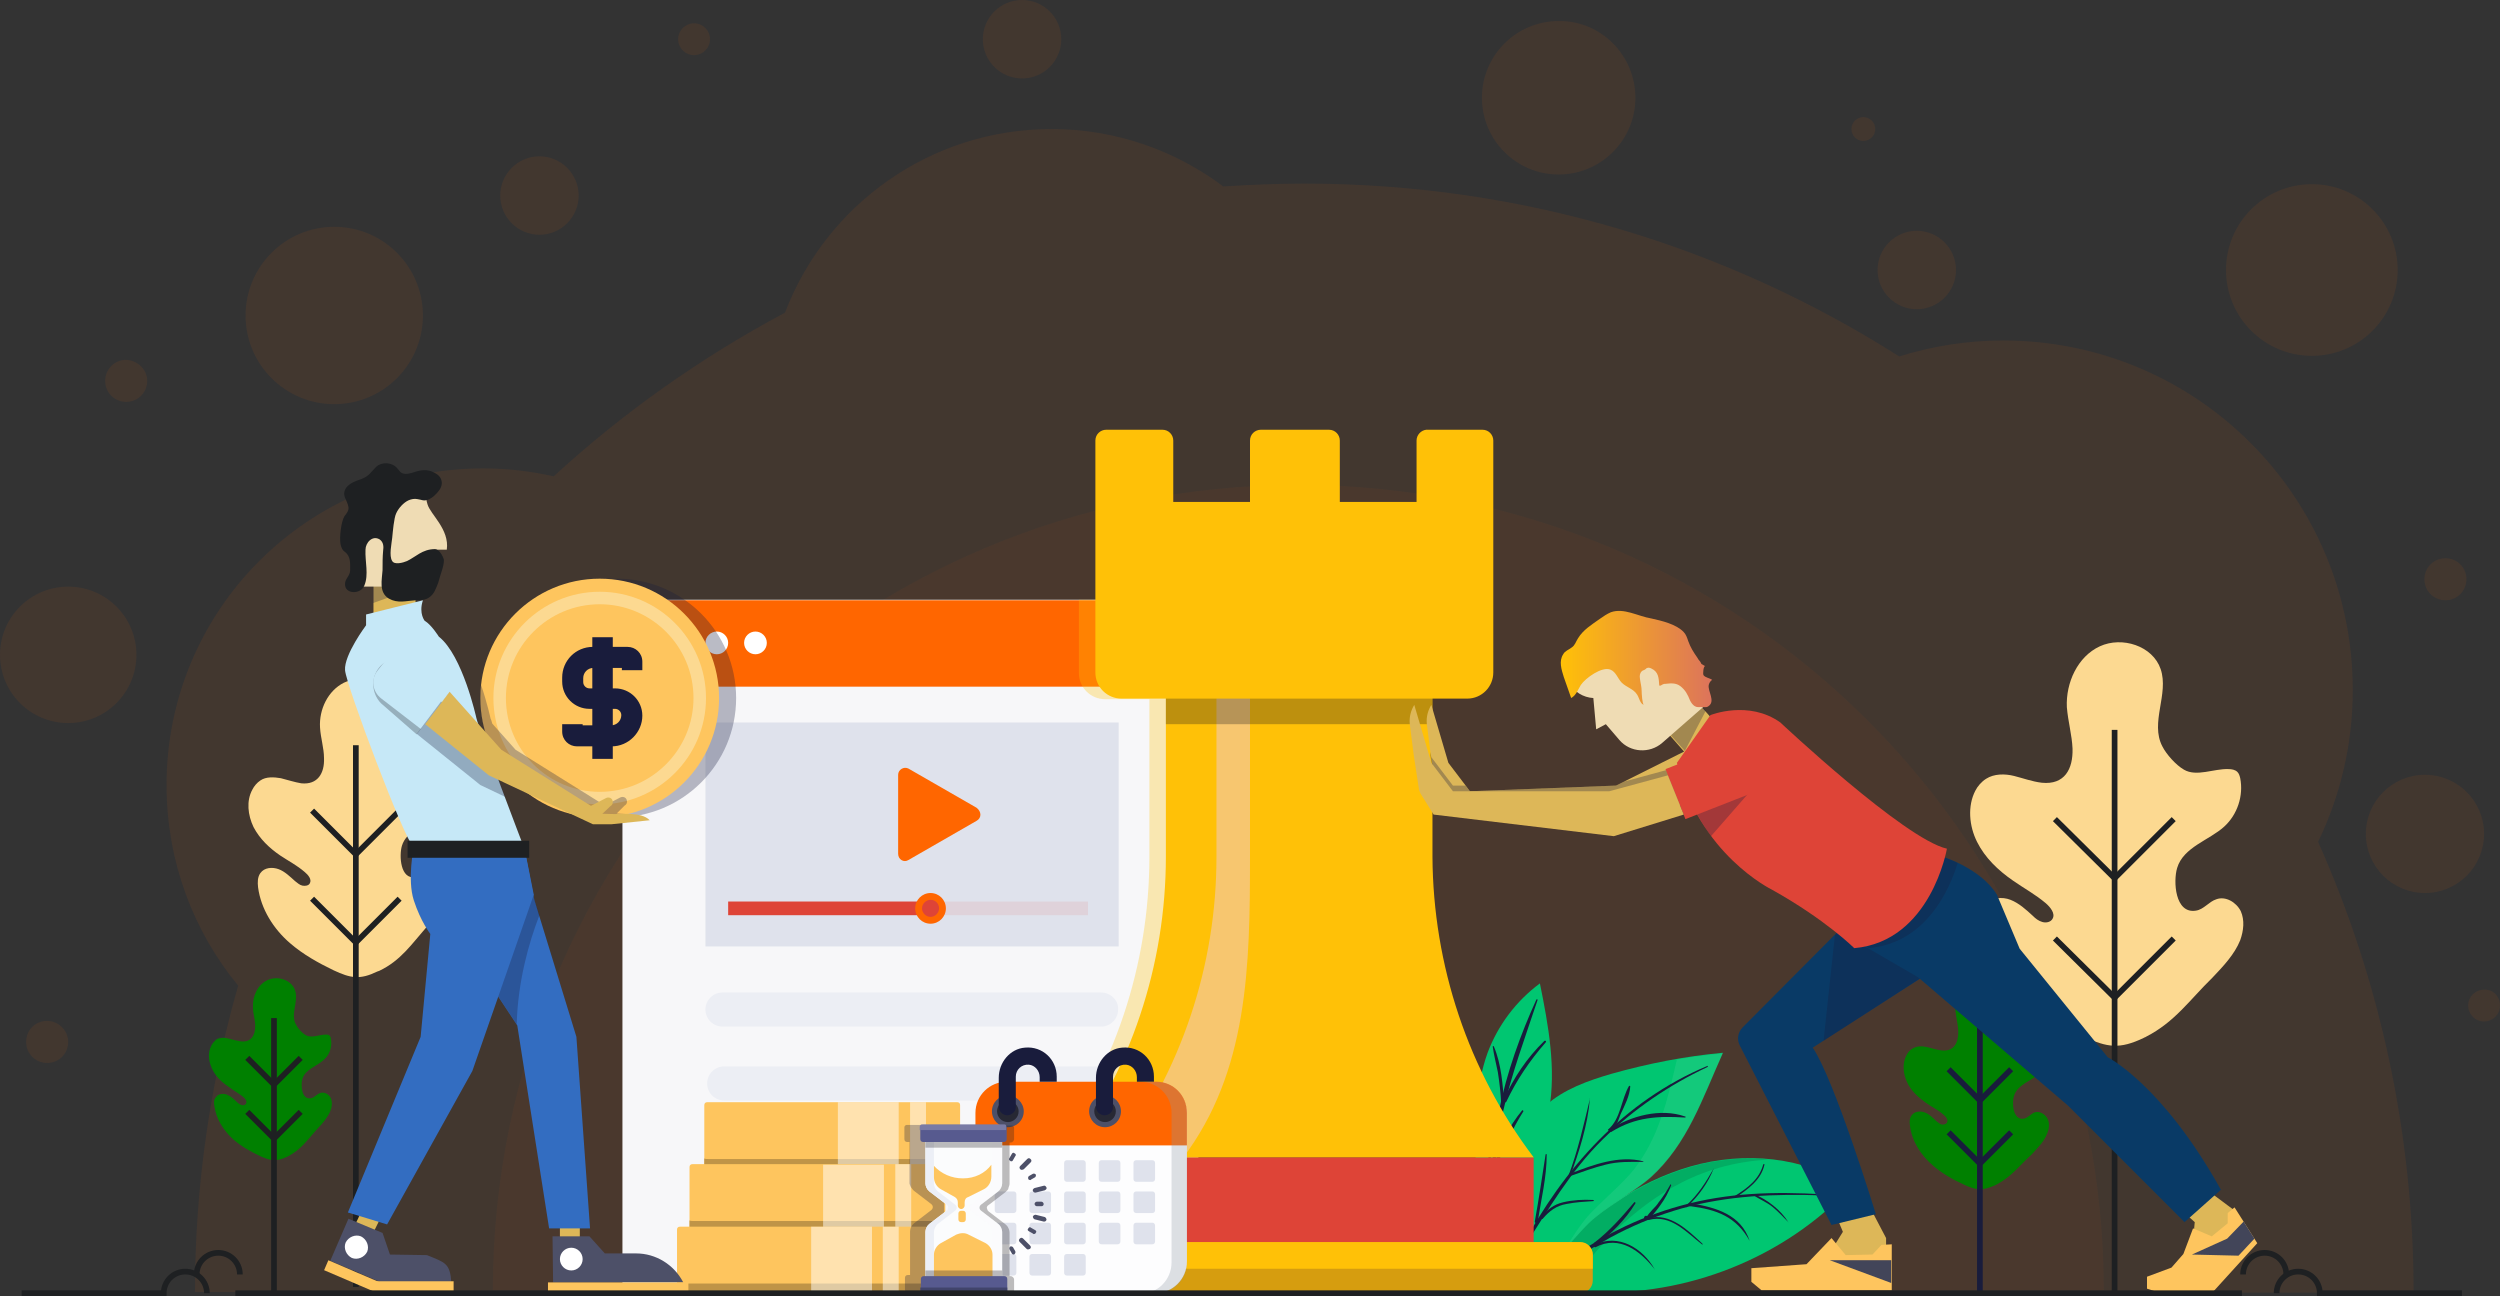 <?xml version="1.0" encoding="utf-8"?>
<!-- Generator: Adobe Illustrator 22.0.1, SVG Export Plug-In . SVG Version: 6.00 Build 0)  -->
<svg xmlns="http://www.w3.org/2000/svg" xmlns:xlink="http://www.w3.org/1999/xlink" x="0px" y="0px"
   viewBox="0 0 439.8 228" style="enable-background:new 0 0 439.8 228;" xml:space="preserve">
<rect x="0" y="0" width="439.8" height="228" fill="#333333" stroke="none"/>
<style type="text/css">
  .marketing-strategy-0{opacity:0.15;}
  .marketing-strategy-1{opacity:0.5;fill:#ff6600;}
  .marketing-strategy-2{opacity:0.5;fill:#ff6600;}
  .marketing-strategy-3{fill:#008000;}
  .marketing-strategy-4{fill:none;stroke:#191C3C;stroke-miterlimit:10;}
  .marketing-strategy-5{fill:none;stroke:#1E2022;stroke-miterlimit:10;}
  .marketing-strategy-6{fill:#FCD991;}
  .marketing-strategy-7{fill:#00C671;}
  .marketing-strategy-8{opacity:0.2;}
  .marketing-strategy-9{fill:#08492C;}
  .marketing-strategy-10{opacity:8.000000e-02;fill:#F5F7F9;}
  .marketing-strategy-11{fill:#191C3C;}
  .marketing-strategy-12{fill:#F7F7F9;}
  .marketing-strategy-13{fill:#ff6600;}
  .marketing-strategy-14{fill:#DFE2EC;}
  .marketing-strategy-15{opacity:0.1;fill:#DE4437;}
  .marketing-strategy-16{fill:#DE4437;}
  .marketing-strategy-17{fill:#ECEEF4;}
  .marketing-strategy-18{fill:#FFFFFF;}
  .marketing-strategy-19{opacity:0.2;fill:#414042;}
  .marketing-strategy-20{opacity:0.3;fill:#FFC107;}
  .marketing-strategy-21{fill:#FFC107;}
  .marketing-strategy-22{fill:#9496A4;}
  .marketing-strategy-23{fill:#F7C66F;}
  .marketing-strategy-24{opacity:0.3;fill:#231F20;}
  .marketing-strategy-25{fill:#D69D0F;}
  .marketing-strategy-26{fill:#FEC55E;}
  .marketing-strategy-27{fill:#BF9447;}
  .marketing-strategy-28{opacity:0.5;fill:#FFFFFF;}
  .marketing-strategy-29{opacity:0.3;fill:#191C3C;}
  .marketing-strategy-30{fill:#FDFDFE;}
  .marketing-strategy-31{fill:#4D5068;}
  .marketing-strategy-32{fill:#272834;}
  .marketing-strategy-33{opacity:0.3;fill:#8C98A4;}
  .marketing-strategy-34{opacity:0.3;}
  .marketing-strategy-35{fill:#231F20;}
  .marketing-strategy-36{fill:#FBFCFD;}
  .marketing-strategy-37{fill:#ECEFF6;}
  .marketing-strategy-38{opacity:0.39;}
  .marketing-strategy-39{fill:#F9FAFC;}
  .marketing-strategy-40{fill:#575A8F;}
  .marketing-strategy-41{fill:#797BA5;}
  .marketing-strategy-42{fill:#41446B;}
  .marketing-strategy-43{fill:#DDB758;}
  .marketing-strategy-44{fill:#EFDCB4;}
  .marketing-strategy-45{fill:#093A66;}
  .marketing-strategy-46{fill:#424559;}
  .marketing-strategy-47{fill:url(#makingStrategyID1);}
  .marketing-strategy-48{fill:#336DC1;}
  .marketing-strategy-49{fill:#C6E8F7;}
  .marketing-strategy-50{opacity:0.3;fill:#272834;}
  .marketing-strategy-51{fill:#1E2022;}
</style>
<g class="marketing-strategy-0">
  <ellipse class="marketing-strategy-1 fill-primary" opacity=".5" cx="426.6" cy="146.7" rx="10.4" ry="10.4"/>
  <path class="marketing-strategy-1 fill-primary" opacity=".5" d="M287.7,17.2c0,7.5-6.1,13.5-13.5,13.5c-7.5,0-13.5-6.1-13.5-13.5c0-7.5,6.1-13.5,13.5-13.5
    C281.6,3.6,287.7,9.7,287.7,17.2z"/>
  <path class="marketing-strategy-1 fill-primary" opacity=".5" d="M101.8,34.4c0,3.8-3.1,6.9-6.9,6.9S88,38.2,88,34.4s3.1-6.9,6.9-6.9S101.8,30.6,101.8,34.4z"/>
  <path class="marketing-strategy-1 fill-primary" opacity=".5" d="M344.1,47.5c0,3.8-3.1,6.9-6.9,6.9s-6.9-3.1-6.9-6.9c0-3.8,3.1-6.9,6.9-6.9S344.1,43.7,344.1,47.5z"/>
  <circle class="marketing-strategy-1 fill-primary" opacity=".5" cx="179.8" cy="6.9" r="6.9"/>
  <path class="marketing-strategy-1 fill-primary" opacity=".5" d="M439.8,176.9c0,1.6-1.3,2.8-2.8,2.8c-1.6,0-2.8-1.3-2.8-2.8c0-1.6,1.3-2.8,2.8-2.8
    C438.6,174,439.8,175.3,439.8,176.9z"/>
  <path class="marketing-strategy-1 fill-primary" opacity=".5" d="M329.9,22.7c0,1.2-1,2.1-2.1,2.1c-1.2,0-2.1-1-2.1-2.1c0-1.2,1-2.1,2.1-2.1S329.9,21.5,329.9,22.7z"/>
  <circle class="marketing-strategy-1 fill-primary" opacity=".5" cx="122.1" cy="6.9" r="2.8"/>
  <path class="marketing-strategy-1 fill-primary" opacity=".5" d="M25.9,67c0,2-1.6,3.7-3.7,3.7c-2,0-3.7-1.6-3.7-3.7c0-2,1.6-3.7,3.7-3.7C24.2,63.4,25.9,65,25.9,67z"/>
  <path class="marketing-strategy-1 fill-primary" opacity=".5" d="M433.9,101.9c0,2-1.6,3.7-3.7,3.7c-2,0-3.7-1.6-3.7-3.7c0-2,1.6-3.7,3.7-3.7
    C432.3,98.2,433.9,99.9,433.9,101.9z"/>
  <ellipse class="marketing-strategy-1 fill-primary" opacity=".5" cx="58.8" cy="55.5" rx="15.6" ry="15.6"/>
  <path class="marketing-strategy-1 fill-primary" opacity=".5" d="M12,183.3c0,2-1.6,3.7-3.7,3.7c-2,0-3.7-1.6-3.7-3.7s1.6-3.7,3.7-3.7C10.3,179.6,12,181.3,12,183.3z"/>
  <circle class="marketing-strategy-1 fill-primary" opacity=".5" cx="406.7" cy="47.5" r="15.1"/>
  <ellipse class="marketing-strategy-1 fill-primary" opacity=".5" cx="12" cy="115.2" rx="12" ry="12"/>
  <path class="marketing-strategy-2 fill-primary" opacity=".5" d="M424.6,227.4c0-28.2-6-55.1-16.8-79.3c3.9-8.1,6.1-17.1,6.1-26.7c0-34-27.5-61.5-61.5-61.5
    c-6.4,0-12.5,1-18.3,2.8C303.9,43.5,268,32.3,229.5,32.3c-4.8,0-9.6,0.2-14.3,0.5c-8.4-6.3-18.9-10.1-30.2-10.1
    c-21.4,0-39.7,13.4-46.9,32.3c-14.8,7.9-28.5,17.6-40.7,28.8c-4-0.9-8.1-1.4-12.4-1.4c-30.8,0-55.7,24.9-55.7,55.7
    c0,13.4,4.7,25.7,12.6,35.3c-4.9,17.1-7.6,35.2-7.6,53.9L424.6,227.4L424.6,227.4z"/>
  <path class="marketing-strategy-2 fill-primary" opacity=".5" d="M370.1,227c0-78.3-63.4-141.7-141.7-141.7S86.7,148.7,86.7,227H370.1z"/>
</g>
<g>
  <g>
    <g>
      <path class="marketing-strategy-3" d="M351.2,208.4c-0.1,0-0.1,0.1-0.2,0.1c-2.2,1-3.4,0.9-5.5-0.1c-2-0.9-3.9-2-5.5-3.4c-2.1-1.8-3.7-4.3-4-7
        c-0.1-0.6-0.1-1.3,0.3-1.8c0.5-0.7,1.5-0.8,2.3-0.5s1.4,0.9,2,1.5c0.3,0.2,0.6,0.5,0.9,0.6c0.3,0.1,0.8,0,1-0.3
        c0.3-0.5-0.2-1.1-0.6-1.4c-1-0.9-2-1.3-3.1-2.1c-1.4-1-2.6-2.1-3.3-3.6c-0.7-1.5-0.9-3.3-0.1-4.8c0.2-0.4,0.6-0.9,1-1.1
        c0.8-0.5,1.7-0.5,2.6-0.3s1.7,0.5,2.6,0.6c2.1,0.2,2.9-1.3,2.9-3.2c0-1.3-0.4-2.6-0.5-3.8c-0.1-2.3,1-4.7,3.1-5.7s4.9,0,5.7,2.1
        c0.8,2.3-1,5,0.2,7.2c0.4,0.7,1.3,1.7,2,2.2c1.1,0.7,2.8-0.1,4.1-0.1c0.3,0,0.6,0.1,0.8,0.3c0.2,0.2,0.2,0.4,0.3,0.6
        c0.3,1.6-0.3,3.4-1.5,4.5c-1.4,1.3-3.8,1.9-4.4,3.9c-0.4,1.2-0.2,4.3,1.7,4c0.7-0.1,1.2-0.8,1.9-1.1c0.9-0.3,1.9,0.3,2.3,1.1
        c0.4,0.8,0.3,1.8-0.1,2.7c-0.5,1.3-1.6,2.4-2.6,3.5C355.3,205,353.9,207,351.2,208.4z"/>
    </g>
    <line class="marketing-strategy-4" x1="348.3" y1="179.9" x2="348.3" y2="227.5"/>
    <polyline class="marketing-strategy-4" points="353.8,188.1 348.3,193.6 342.8,188.1"/>
    <polyline class="marketing-strategy-4" points="353.8,199.2 348.3,204.7 342.8,199.2"/>
  </g>
  <g>
    <g>
      <path class="marketing-strategy-3" d="M50.7,203.4c-0.1,0-0.1,0.1-0.2,0.1c-1.9,0.9-2.9,0.7-4.7-0.1c-1.7-0.8-3.3-1.7-4.7-2.9
        c-1.8-1.6-3.1-3.7-3.4-6c-0.1-0.5-0.1-1.1,0.3-1.5c0.4-0.6,1.3-0.7,2-0.4c0.7,0.3,1.2,0.8,1.7,1.3c0.2,0.2,0.5,0.4,0.8,0.5
        c0.3,0.1,0.7,0,0.8-0.3c0.2-0.4-0.2-0.9-0.6-1.2c-0.9-0.7-1.7-1.1-2.6-1.8c-1.2-0.8-2.2-1.8-2.8-3.1c-0.6-1.3-0.8-2.8-0.1-4.1
        c0.2-0.4,0.5-0.7,0.8-1c0.6-0.4,1.5-0.4,2.2-0.2c0.7,0.2,1.5,0.4,2.2,0.5c1.8,0.2,2.5-1.1,2.5-2.7c0-1.1-0.4-2.2-0.4-3.3
        c-0.1-1.9,0.8-4,2.6-4.8s4.2,0,4.8,1.8c0.7,2-0.9,4.2,0.2,6.1c0.3,0.6,1.1,1.5,1.7,1.8c1,0.6,2.4-0.1,3.5-0.1
        c0.3,0,0.5,0,0.7,0.2c0.1,0.1,0.2,0.3,0.2,0.5c0.3,1.4-0.2,2.9-1.3,3.8c-1.2,1.1-3.2,1.6-3.7,3.3c-0.3,1-0.2,3.7,1.5,3.4
        c0.6-0.1,1-0.7,1.6-0.9c0.7-0.3,1.6,0.2,1.9,0.9c0.3,0.7,0.2,1.6-0.1,2.3c-0.5,1.1-1.3,2.1-2.2,3C54.1,200.5,53,202.2,50.7,203.4
        z"/>
    </g>
    <line class="marketing-strategy-5" x1="48.2" y1="179.1" x2="48.2" y2="227.3"/>
    <polyline class="marketing-strategy-5" points="52.9,186.1 48.2,190.8 43.5,186.1"/>
    <polyline class="marketing-strategy-5" points="52.9,195.6 48.2,200.3 43.5,195.6"/>
  </g>
  <g>
    <g>
      <path class="marketing-strategy-6" d="M66.7,170.8c-0.1,0-0.2,0.1-0.3,0.1c-3.1,1.5-4.7,1.2-7.7-0.2c-2.7-1.3-5.4-2.8-7.7-4.8
        c-2.9-2.5-5.1-6-5.6-9.8c-0.1-0.9-0.1-1.8,0.4-2.5c0.7-1,2.1-1.1,3.2-0.7c1.1,0.4,2,1.3,2.9,2.1c0.4,0.3,0.8,0.7,1.3,0.8
        s1.1,0,1.3-0.4c0.4-0.7-0.3-1.5-0.9-2c-1.4-1.2-2.8-1.9-4.3-2.9c-1.9-1.3-3.6-2.9-4.7-5c-1-2.1-1.3-4.6-0.2-6.6
        c0.3-0.6,0.8-1.2,1.4-1.6c1-0.7,2.4-0.6,3.6-0.4c1.2,0.3,2.4,0.7,3.6,0.9c2.9,0.3,4.1-1.8,4-4.4c0-1.8-0.6-3.6-0.7-5.4
        c-0.2-3.2,1.4-6.5,4.2-7.9c2.9-1.4,6.9-0.1,7.9,2.9c1.1,3.3-1.4,6.9,0.3,10c0.5,1,1.8,2.4,2.8,3c1.6,1,3.9-0.2,5.8-0.1
        c0.4,0,0.9,0.1,1.2,0.4c0.2,0.2,0.3,0.5,0.4,0.8c0.4,2.3-0.4,4.7-2.1,6.3c-1.9,1.8-5.3,2.7-6.1,5.4c-0.5,1.7-0.3,6,2.4,5.5
        c1-0.2,1.7-1.2,2.7-1.5c1.2-0.4,2.6,0.4,3.1,1.6s0.4,2.5-0.1,3.7c-0.7,1.9-2.2,3.4-3.6,4.8C72.4,166.1,70.5,169,66.7,170.8z"/>
    </g>
    <line class="marketing-strategy-5" x1="62.6" y1="131.1" x2="62.6" y2="226.4"/>
    <polyline class="marketing-strategy-5" points="70.3,142.6 62.6,150.3 54.9,142.6"/>
    <polyline class="marketing-strategy-5" points="70.3,158.1 62.6,165.8 54.9,158.1"/>
  </g>
  <g>
    <g>
      <path class="marketing-strategy-6" d="M377.5,182.4c-0.1,0.1-0.3,0.1-0.4,0.2c-4.2,2-6.4,1.7-10.4-0.2c-3.7-1.7-7.3-3.8-10.4-6.5
        c-3.9-3.5-6.9-8.1-7.6-13.3c-0.1-1.2-0.1-2.4,0.6-3.4c0.9-1.3,2.9-1.5,4.4-0.9c1.5,0.6,2.7,1.7,3.9,2.8c0.5,0.5,1,0.9,1.7,1.1
        s1.5,0,1.8-0.6c0.5-0.9-0.4-2-1.2-2.7c-1.9-1.6-3.8-2.6-5.8-4c-2.6-1.8-4.9-4-6.3-6.8s-1.7-6.3-0.3-9c0.4-0.8,1.1-1.6,1.9-2.1
        c1.4-0.9,3.3-0.9,4.9-0.5c1.6,0.4,3.2,1,4.9,1.2c4,0.4,5.5-2.4,5.4-6c-0.1-2.4-0.8-4.8-1-7.3c-0.2-4.3,1.9-8.9,5.8-10.7
        c3.9-1.8,9.3-0.1,10.7,4c1.5,4.4-1.9,9.4,0.3,13.6c0.7,1.4,2.4,3.3,3.8,4.1c2.2,1.3,5.3-0.2,7.8-0.1c0.6,0,1.2,0.1,1.6,0.5
        c0.3,0.3,0.4,0.7,0.5,1.1c0.6,3.1-0.5,6.4-2.8,8.5c-2.6,2.4-7.2,3.6-8.3,7.3c-0.7,2.3-0.4,8.1,3.3,7.5c1.4-0.2,2.3-1.6,3.6-2
        c1.6-0.6,3.5,0.5,4.3,2.1c0.7,1.6,0.5,3.4-0.1,5.1c-1,2.5-3,4.6-4.9,6.6C385.2,175.9,382.6,179.8,377.5,182.4z"/>
    </g>
    <line class="marketing-strategy-5" x1="372" y1="128.4" x2="372" y2="227.5"/>
    <polyline class="marketing-strategy-5" points="382.4,144.1 372,154.5 361.5,144.1"/>
    <polyline class="marketing-strategy-5" points="382.4,165.1 372,175.5 361.5,165.1"/>
  </g>
  <g>
    <path class="marketing-strategy-5" d="M433.1,227.5h-25c0-2.1-1.7-3.8-3.8-3.8c-2.1,0-3.8,1.7-3.8,3.8"/>
    <path class="marketing-strategy-5" d="M402.2,224.2c0-2.1-1.7-3.8-3.8-3.8c-2.1,0-3.8,1.7-3.8,3.8"/>
  </g>
  <g>
    <path class="marketing-strategy-5" d="M3.8,227.5h25c0-2.1,1.7-3.8,3.8-3.8s3.8,1.7,3.8,3.8"/>
    <path class="marketing-strategy-5" d="M34.6,224.2c0-2.1,1.7-3.8,3.8-3.8s3.8,1.7,3.8,3.8"/>
  </g>
  <g>
    <path class="marketing-strategy-7" d="M279.6,227.3L279.6,227.3C280.4,227.7,279.6,227.3,279.6,227.3z M270.5,222.8c-1.4,1.5-3.1,3.3-2.5,3.6
      c2,1.2,9.2,1.1,11.7,0.9c17,0.8,34.2-6,45.8-18.4c-8-5.5-18.7-6.4-28.1-3.7s-17.6,8.6-24.3,15.6
      C272.6,221.4,271,222.3,270.5,222.8z"/>
    <g class="marketing-strategy-8">
      <path class="marketing-strategy-9" d="M270.5,222.8c0.5-0.5,2.1-1.4,2.6-1.9c6.8-7,15-12.9,24.3-15.6c4.5-1.3,9.3-1.8,14-1.3
        c-5.4,0.2-10.8,1.6-15.5,4c-8.5,4.3-15.3,11.4-20.5,19.4c-2.9,0-6.1-0.3-7.3-1C267.4,226.1,269.1,224.3,270.5,222.8z"/>
    </g>
    <path class="marketing-strategy-7" d="M271.9,194.5c3.2-2.9,7.5-4.4,11.6-5.6c6.4-1.8,13-3.1,19.6-3.7c-3.6,8-6.2,16-12.7,21.9
      c-2.6,2.3-6.8,4.6-9.5,6.8c-3.2,2.6-8.3,9.3-10.9,12.6c-3,0.6-5.3-3.7-6.6-6.7c-1.7-3.8,0.2-9.6,1.5-13.5
      C266.5,201.9,268.5,197.6,271.9,194.5z"/>
    <path class="marketing-strategy-10" d="M279.2,214.1c2.3-2.6,6-5.6,8.2-8.3c4.5-5.8,6-12.5,7.6-19.4c2.7-0.5,5.4-0.8,8.1-1.1
      c-3.6,8-6.2,16-12.7,21.9c-2.6,2.3-6.8,4.6-9.5,6.8c-1.6,1.2-3.5,3.4-5.5,5.7C276.7,217.4,278.1,215.4,279.2,214.1z"/>
    <path class="marketing-strategy-7" d="M270.9,173c1.5,7.4,2.9,15,1.6,22.4c-0.5,3-1.5,5.9-2.4,8.8c-1.1,3.8-1.7,6.1-2.7,9.9
      c0.8-0.5-0.8,1.8-1.6,3.1c-0.9,1.4-2.2,3.2-3.2,1.7c-1.2-1.7-2.5-3.6-3-5.6c-0.6-2.4,0-6.4,0-8.9c-0.1-6.5-0.1-13.1,2.1-19.2
      C263.5,180.4,266.7,176.1,270.9,173z"/>
    <g>
      <path class="marketing-strategy-11" d="M320.7,210.3c-8.4-0.3-16.7,0-24.9,2.3c-7.7,2.2-14.7,5.8-21.1,10.7c-0.3,0.3-0.7-0.3-0.3-0.6
        c6.4-4.8,13.6-8.5,21.3-10.6c8.3-2.3,16.5-2.5,25-2C320.8,210.1,320.8,210.3,320.7,210.3L320.7,210.3z"/>
    </g>
    <g>
      <path class="marketing-strategy-11" d="M300.4,187.7c-6.8,3.2-13,7.4-18.4,12.7c-5.8,5.7-9.7,12.5-14,19.2c-0.1,0.2-0.4,0-0.3-0.2
        c7.4-13.9,17.9-25.7,32.7-31.9C300.4,187.5,300.5,187.6,300.4,187.7L300.4,187.7z"/>
    </g>
    <g>
      <path class="marketing-strategy-11" d="M270.5,175.9c-4.4,13.2-9.6,25.8-6.6,40c0.1,0.3-0.4,0.4-0.5,0.1c-2.8-13.5,1.3-27.9,6.9-40.2
        C270.4,175.8,270.5,175.8,270.5,175.9L270.5,175.9z"/>
    </g>
    <g>
      <path class="marketing-strategy-11" d="M314.6,215c-0.9-0.9-1.8-1.9-2.8-2.7s-2.2-1.3-3.3-2c-0.1,0,0-0.2,0.1-0.2C310.9,211,313.3,212.9,314.6,215
        C314.7,215,314.7,215.1,314.6,215L314.6,215z"/>
    </g>
    <g>
      <path class="marketing-strategy-11" d="M307.8,218.3c-2.4-4.3-5.8-5.5-10.4-6.1c-0.4,0-0.3-0.5,0.1-0.5C301.9,212.4,306.3,213.7,307.8,218.3
        C307.9,218.4,307.9,218.4,307.8,218.3L307.8,218.3z"/>
    </g>
    <g>
      <path class="marketing-strategy-11" d="M299.4,218.9c-2.7-2.1-5.5-5.3-9.3-4.3c-0.2,0.1-0.3-0.2-0.1-0.3c3.8-1,6.9,2.1,9.5,4.5
        C299.6,218.9,299.5,219,299.4,218.9L299.4,218.9z"/>
    </g>
    <g>
      <path class="marketing-strategy-11" d="M291.1,223.3c-2.5-3.2-6.2-6.1-10.4-3.9c-0.2,0.1-0.5-0.2-0.2-0.4C284.7,216.9,289,219.6,291.1,223.3
        C291.2,223.3,291.1,223.4,291.1,223.3L291.1,223.3z"/>
    </g>
    <g>
      <path class="marketing-strategy-11" d="M310.4,204.9c-0.6,2.7-2.9,4.3-5.1,5.8c-0.2,0.1-0.3-0.2-0.1-0.3c2.2-1.4,4.3-2.9,5-5.6
        C310.3,204.8,310.5,204.8,310.4,204.9L310.4,204.9z"/>
    </g>
    <g>
      <path class="marketing-strategy-11" d="M301.5,205.5c-1,2.6-2.7,4.9-4.7,6.8c-0.2,0.2-0.4-0.1-0.2-0.2C298.7,210.2,300.1,208,301.5,205.5
        C301.5,205.4,301.5,205.5,301.5,205.5L301.5,205.5z"/>
    </g>
    <g>
      <path class="marketing-strategy-11" d="M294,208.5c-0.5,1.3-1.1,2.4-1.9,3.5c-0.6,0.8-1.6,2.3-2.5,2.6c-0.1,0-0.2,0-0.2-0.1l-0.1-0.1
        c-0.1-0.1-0.1-0.3,0-0.4c0,0,0.1,0,0.1-0.1c0.1,0,0.2,0,0.3,0l0.1,0.1c0.1,0.1,0.1,0.2-0.1,0.2c-0.3,0,1-1.4,1-1.4
        c0.4-0.4,0.8-0.8,1.1-1.3c0.8-1,1.5-2.1,2.1-3.2C293.9,208.4,294,208.4,294,208.5L294,208.5z"/>
    </g>
    <g>
      <path class="marketing-strategy-11" d="M287.7,211.7c-1.7,2.8-4.2,5.3-6.8,7.3c-0.3,0.2-0.7-0.2-0.4-0.4c2.7-2.1,4.8-4.5,7-7.1
        C287.6,211.4,287.8,211.6,287.7,211.7L287.7,211.7z"/>
    </g>
    <g>
      <path class="marketing-strategy-11" d="M296.4,196.6c-4.7-0.3-8.7-0.1-12.9,2.5c-0.3,0.2-0.5-0.3-0.3-0.4c3.7-2.4,8.9-3.8,13.2-2.3
        C296.6,196.4,296.6,196.6,296.4,196.6L296.4,196.6z"/>
    </g>
    <g>
      <path class="marketing-strategy-11" d="M289.1,204.4c-2.3,0-4.4-0.1-6.7,0.5c-2,0.5-3.9,1.2-5.9,1.9c-0.3,0.1-0.4-0.3-0.1-0.4
        c3.9-1.5,8.4-3.2,12.7-2.1V204.4L289.1,204.4z"/>
    </g>
    <g>
      <path class="marketing-strategy-11" d="M280.3,211.3c-1.6,0.1-3.2,0.2-4.7,0.5c-1.8,0.3-3,1.2-4.2,2.6c-0.2,0.2-0.5-0.1-0.3-0.3
        c1.1-1.3,2.2-2.2,3.9-2.6c1.7-0.4,3.5-0.5,5.3-0.4C280.4,211.1,280.4,211.3,280.3,211.3L280.3,211.3z"/>
    </g>
    <g>
      <path class="marketing-strategy-11" d="M286.8,191.1c-0.1,1.7-1,3.4-1.7,4.9c-0.4,1-0.8,2.7-2.1,2.9c-0.1,0-0.2-0.1-0.1-0.2
        c2.2-1.8,2.3-5.3,3.7-7.7C286.7,191,286.8,191.1,286.8,191.1L286.8,191.1z"/>
    </g>
    <g>
      <path class="marketing-strategy-11" d="M279.7,193.3c-0.4,4.7-1.9,9.3-3.5,13.7c-0.1,0.2-0.4,0.1-0.3-0.1C277.6,202.4,278.6,197.9,279.7,193.3
        C279.5,193.2,279.7,193.2,279.7,193.3L279.7,193.3z"/>
    </g>
    <g>
      <path class="marketing-strategy-11" d="M272.1,203.1c0,4-1,8-1.6,11.9c0,0.3-0.5,0.2-0.5-0.1c0.7-3.9,1.3-7.9,1.9-11.8
        C271.9,203,272.1,203,272.1,203.1L272.1,203.1z"/>
    </g>
    <g>
      <path class="marketing-strategy-11" d="M271.9,183.4c-2.8,3.2-5.1,6.6-6.9,10.4c-0.1,0.3-0.6,0-0.5-0.3c1.8-3.9,4.1-7.4,7.2-10.4
        C271.9,183,272.1,183.2,271.9,183.4L271.9,183.4z"/>
    </g>
    <g>
      <path class="marketing-strategy-11" d="M262.8,184.1c1.3,3,1.6,6.9,1.8,10.1c0,0.3-0.4,0.3-0.5,0c-0.1-1.9-0.3-3.7-0.6-5.6c-0.3-1.5-0.7-3-0.9-4.5
        C262.6,184,262.8,184,262.8,184.1L262.8,184.1z"/>
    </g>
    <g>
      <path class="marketing-strategy-11" d="M268,195.5c-2.1,3.3-3.4,6.5-4.9,10.1c0,0.1-0.2,0-0.2-0.1c0.5-3.6,2.6-7.4,4.9-10.2
        C267.9,195.3,268,195.4,268,195.5L268,195.5z"/>
    </g>
    <g>
      <path class="marketing-strategy-11" d="M262.7,205.8c-0.9-2.3-1.7-4.6-3-6.7c-0.1-0.2,0.2-0.3,0.3-0.2C261.3,200.9,262.5,203.4,262.7,205.8
        C262.8,205.8,262.7,205.8,262.7,205.8L262.7,205.8z"/>
    </g>
  </g>
</g>
<g>
  <g id="makingStrategy_145_">
    <path id="makingStrategy_160_" class="marketing-strategy-12" d="M210.8,227.5H109.5V106.7c0-0.6,0.5-1.2,1.2-1.2h98.9c0.6,0,1.2,0.5,1.2,1.2L210.8,227.5
      L210.8,227.5z"/>
    <path id="makingStrategy_159_" class="marketing-strategy-13 fill-primary" d="M210.8,120.8v-11.7c0-1.9-1.6-3.5-3.5-3.5H113c-1.9,0-3.5,1.6-3.5,3.5v11.7H210.8z"/>
    <rect id="makingStrategy_158_" x="124.1" y="127.1" class="marketing-strategy-14" width="72.7" height="39.4"/>
    <rect id="makingStrategy_157_" x="128.1" y="158.6" class="marketing-strategy-15" width="63.3" height="2.4"/>
    <rect id="makingStrategy_156_" x="128.1" y="158.6" class="marketing-strategy-16" width="35.6" height="2.4"/>
    <path id="makingStrategy_155_" class="marketing-strategy-17" d="M193.7,174.6h-66.6c-1.7,0-3,1.4-3,3l0,0c0,1.7,1.4,3,3,3h66.6c1.7,0,3-1.4,3-3l0,0
      C196.8,176,195.4,174.6,193.7,174.6z"/>
    <path id="makingStrategy_154_" class="marketing-strategy-17" d="M194,187.6h-66.6c-1.7,0-3,1.4-3,3l0,0c0,1.7,1.4,3,3,3H194c1.7,0,3-1.4,3-3l0,0
      C197,188.9,195.6,187.6,194,187.6z"/>
    <path id="makingStrategy_153_" class="marketing-strategy-17" d="M194.2,200.6h-66.6c-1.7,0-3,1.4-3,3l0,0c0,1.7,1.4,3,3,3h66.6c1.7,0,3-1.4,3-3l0,0
      C197.2,201.9,195.9,200.6,194.2,200.6z"/>
    <path id="makingStrategy_152_" class="marketing-strategy-17" d="M194.4,213.6h-66.6c-1.7,0-3,1.4-3,3l0,0c0,1.7,1.4,3,3,3h66.6c1.7,0,3-1.4,3-3l0,0
      C197.5,214.9,196.1,213.6,194.4,213.6z"/>
    <path id="makingStrategy_151_" class="marketing-strategy-18" d="M121.4,113.1c0,1.1-0.9,2-2,2s-2-0.9-2-2s0.9-2,2-2S121.4,112,121.4,113.1z"/>
    <path id="makingStrategy_150_" class="marketing-strategy-18" d="M128.1,113.1c0,1.1-0.9,2-2,2s-2-0.9-2-2s0.9-2,2-2S128.1,112,128.1,113.1z"/>
    <path id="makingStrategy_149_" class="marketing-strategy-18" d="M134.9,113.1c0,1.1-0.9,2-2,2s-2-0.9-2-2s0.9-2,2-2C134,111.1,134.9,112,134.9,113.1z"/>
    <path id="makingStrategy_148_" class="marketing-strategy-19" d="M207.3,105.5h-4.5c1.9,0,3.5,1.6,3.5,3.5v118.5h4.5V109
      C210.8,107.1,209.2,105.5,207.3,105.5z"/>
    <circle id="makingStrategy_147_" class="marketing-strategy-13 fill-primary" cx="163.7" cy="159.8" r="2.7"/>
    <path id="makingStrategy_146_" class="marketing-strategy-16" d="M165.2,159.8c0,0.8-0.7,1.5-1.5,1.5s-1.5-0.7-1.5-1.5s0.7-1.5,1.5-1.5
      C164.6,158.3,165.2,159,165.2,159.8z"/>
  </g>
  <path class="marketing-strategy-20" d="M210.8,109v-2.3c0-0.6-0.5-1.2-1.2-1.2h-2.3h-4.5h-13v12.9c0,2.6,2.1,4.6,4.6,4.6h7.8v4.3v23.4
    c0,19.1-6.2,37.6-17.7,52.9v14.9h-8.2h-0.1c-1.2,0-2.2,1-2.2,2.2v0.1v2.4v2.1c0,1.2,1,2.2,2.2,2.2h30.1h4.5V120.8L210.8,109
    L210.8,109z"/>
  <g id="makingStrategy_136_">
    <rect id="makingStrategy_144_" x="187.4" y="203.6" class="marketing-strategy-16" width="82.4" height="20.8"/>
    <path id="makingStrategy_143_" class="marketing-strategy-21" d="M269.8,203.6h-82.4l0,0c11.5-15.2,17.7-33.8,17.7-52.9v-32.2H252v32.2
      C252.1,169.8,258.3,188.4,269.8,203.6L269.8,203.6z"/>
    <rect id="makingStrategy_142_" x="196.3" y="203.6" class="marketing-strategy-22" width="11.8" height="20.8"/>
    <path id="makingStrategy_141_" class="marketing-strategy-23" d="M219.9,118.6H214v32.2c0,19.1-6.2,37.6-17.7,52.9h11.8c11.5-15.2,11.8-33.8,11.8-52.9
      L219.9,118.6L219.9,118.6z"/>
    <rect id="makingStrategy_140_" x="205.1" y="118.6" class="marketing-strategy-24" width="46.9" height="8.8"/>
    <path id="makingStrategy_139_" class="marketing-strategy-21" d="M249.2,77.5v10.8h-13.5V77.5c0-1-0.8-1.9-1.9-1.9h-12c-1,0-1.9,0.8-1.9,1.9v10.8h-13.5V77.5
      c0-1-0.8-1.9-1.9-1.9h-9.9c-1,0-1.9,0.8-1.9,1.9v10.8v13v17c0,2.6,2.1,4.6,4.6,4.6h60.8c2.6,0,4.6-2.1,4.6-4.6v-17v-13V77.5
      c0-1-0.8-1.9-1.9-1.9h-9.9C250,75.7,249.2,76.5,249.2,77.5z"/>
    <path id="makingStrategy_138_" class="marketing-strategy-25" d="M278,227.5h-98.7c-1.2,0-2.2-1-2.2-2.2v-4.5c0-1.2,1-2.2,2.2-2.2H278c1.2,0,2.2,1,2.2,2.2
      v4.5C280.2,226.5,279.2,227.5,278,227.5z"/>
    <path id="makingStrategy_137_" class="marketing-strategy-21" d="M278,218.5h-98.8c-1.2,0-2.2,1-2.2,2.2v2.5h103.2v-2.5C280.2,219.5,279.2,218.5,278,218.5z"
      />
  </g>
  <g id="makingStrategy_5_">
    <path id="makingStrategy_8_" class="marketing-strategy-26" d="M168.4,205.6h-44c-0.3,0-0.5-0.2-0.5-0.5v-10.7c0-0.3,0.2-0.5,0.5-0.5h44
      c0.3,0,0.5,0.2,0.5,0.5v10.7C168.9,205.4,168.6,205.6,168.4,205.6z"/>
    <path class="marketing-strategy-27" d="M168.2,203.9h-43.6c-0.2,0-0.5,0-0.7-0.1v1.4c0,0.2,0.2,0.4,0.4,0.4h44.1c0.2,0,0.4-0.2,0.4-0.4v-1.4
      C168.7,203.8,168.4,203.9,168.2,203.9z"/>
    <rect id="makingStrategy_7_" x="147.4" y="193.9" class="marketing-strategy-28" width="10.7" height="11.7"/>
    <rect id="makingStrategy_6_" x="160.1" y="193.9" class="marketing-strategy-28" width="2.8" height="11.7"/>
  </g>
  <g id="makingStrategy_1_">
    <path id="makingStrategy_4_" class="marketing-strategy-26" d="M165.8,216.5h-44c-0.3,0-0.5-0.2-0.5-0.5v-10.7c0-0.3,0.2-0.5,0.5-0.5h44
      c0.3,0,0.5,0.2,0.5,0.5V216C166.3,216.3,166,216.5,165.8,216.5z"/>
    <path class="marketing-strategy-27" d="M165.6,214.8H122c-0.2,0-0.5,0-0.7-0.1v1.4c0,0.2,0.2,0.4,0.4,0.4h44.1c0.2,0,0.4-0.2,0.4-0.4v-1.4
      C166.1,214.8,165.8,214.8,165.6,214.8z"/>
    <rect id="makingStrategy_3_" x="144.8" y="204.9" class="marketing-strategy-28" width="10.7" height="11.7"/>
    <rect id="makingStrategy_2_" x="157.5" y="204.8" class="marketing-strategy-28" width="2.8" height="11.7"/>
  </g>
  <g id="makingStrategy_810_">
    <path id="makingStrategy_814_" class="marketing-strategy-26" d="M163.6,227.5h-44c-0.3,0-0.5-0.2-0.5-0.5v-10.7c0-0.3,0.2-0.5,0.5-0.5h44
      c0.3,0,0.5,0.2,0.5,0.5V227C164.1,227.3,163.9,227.5,163.6,227.5z"/>
    <path class="marketing-strategy-27" d="M163.4,225.8h-43.6c-0.2,0-0.5,0-0.7-0.1v1.4c0,0.2,0.2,0.4,0.4,0.4h44.1c0.2,0,0.4-0.2,0.4-0.4v-1.4
      C163.9,225.7,163.7,225.8,163.4,225.8z"/>
    <rect id="makingStrategy_812_" x="142.7" y="215.8" class="marketing-strategy-28" width="10.7" height="11.7"/>
    <rect id="makingStrategy_811_" x="155.3" y="215.8" class="marketing-strategy-28" width="2.8" height="11.7"/>
  </g>
  <path id="makingStrategy_135_" class="marketing-strategy-13 fill-primary" d="M171.8,144.4l-12,6.9c-0.8,0.5-1.8-0.1-1.8-1.1v-13.9c0-0.9,1-1.5,1.8-1.1l12,6.9
    C172.7,142.8,172.7,143.9,171.8,144.4z"/>
  <path class="marketing-strategy-29" d="M108.5,101.8c-11.6,0-21,9.4-21,21s9.4,21,21,21s21-9.4,21-21S120.1,101.8,108.5,101.8z"/>
  <g id="makingStrategy_126_">
    <path id="makingStrategy_134_" class="marketing-strategy-26" d="M126.5,122.8c0,11.6-9.4,21-21,21s-21-9.4-21-21s9.4-21,21-21
      C117.1,101.8,126.5,111.2,126.5,122.8z"/>
    <path id="makingStrategy_133_" class="marketing-strategy-6" d="M124.2,122.8c0,10.3-8.4,18.7-18.7,18.7s-18.7-8.4-18.7-18.7s8.4-18.7,18.7-18.7
      S124.2,112.5,124.2,122.8z"/>
    <path id="makingStrategy_132_" class="marketing-strategy-26" d="M122,122.8c0,9.1-7.4,16.5-16.5,16.5S89,131.9,89,122.8s7.4-16.5,16.5-16.5
      S122,113.7,122,122.8z"/>
    <g id="makingStrategy_127_">
      <g id="makingStrategy_130_">
        <path id="makingStrategy_131_" class="marketing-strategy-11" d="M107.6,131.3h-6.1c-1.4,0-2.6-1.1-2.6-2.6v-1.3h3.6v0.2h5c1,0,1.8-0.8,1.8-1.8
          c0-0.6-0.5-1.1-1.1-1.1h-4.5c-2.6,0-4.8-2.1-4.8-4.8v-0.7c0-3,2.4-5.4,5.4-5.4h6.1c1.4,0,2.6,1.1,2.6,2.6v1.5h-3.6v-0.4h-5
          c-1,0-1.8,0.8-1.8,1.8v0.7c0,0.6,0.5,1.1,1.1,1.1h4.5c2.6,0,4.8,2.1,4.8,4.8C113,128.8,110.6,131.3,107.6,131.3z"/>
      </g>
      <g id="makingStrategy_128_">
        <rect id="makingStrategy_129_" x="104.2" y="112.1" class="marketing-strategy-11" width="3.6" height="21.4"/>
      </g>
    </g>
  </g>
  <path class="marketing-strategy-29" d="M164.1,227L164.1,227v-1.4v-9.1h1.6l0,0c0.2,0,0.4-0.2,0.4-0.4l0,0v-1.4v-9.1h2.1l0,0l0,0
    c0.2,0,0.4-0.2,0.4-0.4l0,0v-1.4v-5.9h-9h-0.1c-0.2,0-0.4,0.2-0.4,0.4v0.1v0.5v1.5c0,0.3,0.2,0.5,0.5,0.5h0.4v1v6.2l0,0
    c0,0.1,0,0.2,0.1,0.4c0.1,0.3,0.3,0.6,0.5,0.8c0.1,0.1,0.1,0.1,0.2,0.2l3,2.3c0.4,0.3,0.4,0.8,0,1.1l-3,2.3
    c-0.4,0.3-0.7,0.9-0.7,1.4v6.8v0.9h-0.4c-0.3,0-0.5,0.2-0.5,0.5v2l0,0v0.1c0,0.2,0.2,0.4,0.4,0.4h3.8l0,0
    C163.9,227.5,164.1,227.3,164.1,227z"/>
  <g id="makingStrategy_12_">
    <g id="makingStrategy_95_">
      <path id="makingStrategy_125_" class="marketing-strategy-30" d="M203.2,227.5h-25.9c-3.1,0-5.6-2.5-5.6-5.6V196c0-3.1,2.5-5.6,5.6-5.6h25.9
        c3.1,0,5.6,2.5,5.6,5.6v25.9C208.8,225,206.3,227.5,203.2,227.5z"/>
      <path id="makingStrategy_124_" class="marketing-strategy-13 fill-primary" d="M203.4,190.3h-26.3c-3,0-5.5,2.4-5.5,5.5v5.7h37.2v-5.7
        C208.8,192.7,206.4,190.3,203.4,190.3z"/>
      <g id="makingStrategy_121_">
        <path id="makingStrategy_123_" class="marketing-strategy-31" d="M197.2,195.5c0,1.6-1.3,2.8-2.8,2.8c-1.6,0-2.8-1.3-2.8-2.8c0-1.6,1.3-2.8,2.8-2.8
          C196,192.7,197.2,194,197.2,195.5z"/>
        <path id="makingStrategy_122_" class="marketing-strategy-32" d="M196.3,195.5c0,1.1-0.9,1.9-1.9,1.9c-1.1,0-1.9-0.9-1.9-1.9c0-1.1,0.9-1.9,1.9-1.9
          C195.5,193.6,196.3,194.5,196.3,195.5z"/>
      </g>
      <g id="makingStrategy_118_">
        <path id="makingStrategy_120_" class="marketing-strategy-31" d="M180.1,195.5c0,1.6-1.3,2.8-2.8,2.8c-1.6,0-2.8-1.3-2.8-2.8c0-1.6,1.3-2.8,2.8-2.8
          S180.1,194,180.1,195.5z"/>
        <path id="makingStrategy_119_" class="marketing-strategy-32" d="M179.2,195.5c0,1.1-0.9,1.9-1.9,1.9c-1.1,0-1.9-0.9-1.9-1.9c0-1.1,0.9-1.9,1.9-1.9
          S179.2,194.5,179.2,195.5z"/>
      </g>
      <g id="makingStrategy_116_">
        <path id="makingStrategy_117_" class="marketing-strategy-11" d="M194.3,196.2L194.3,196.2c-0.8,0-1.5-0.7-1.5-1.5v-5.1c0-2.7,2-5.1,4.6-5.3
          c3.1-0.3,5.6,2.1,5.6,5.1v0.9h-3v-0.8c0-1.1-0.8-2.1-1.9-2.2c-1.3-0.1-2.3,0.9-2.3,2.1v5.4C195.8,195.5,195.2,196.2,194.3,196.2
          z"/>
      </g>
      <g id="makingStrategy_114_">
        <path id="makingStrategy_115_" class="marketing-strategy-11" d="M177.2,196.2L177.2,196.2c-0.8,0-1.5-0.7-1.5-1.5v-5.1c0-2.7,2-5.1,4.6-5.3
          c3.1-0.3,5.6,2.1,5.6,5.1v0.9h-3v-0.8c0-1.1-0.8-2.1-1.9-2.2c-1.3-0.1-2.3,0.9-2.3,2.1v5.4C178.7,195.5,178,196.2,177.2,196.2z"
          />
      </g>
      <path id="makingStrategy_113_" class="marketing-strategy-33" d="M203.4,190.3h-2.8c3,0,5.5,2.4,5.5,5.5v26.3c0,3-2.4,5.5-5.5,5.5h2.7c3,0,5.5-2.4,5.5-5.5
        v-26.3C208.8,192.7,206.4,190.3,203.4,190.3z"/>
      <path id="makingStrategy_112_" class="marketing-strategy-14" d="M190.5,207.9h-2.8c-0.3,0-0.5-0.2-0.5-0.5v-2.8c0-0.3,0.2-0.5,0.5-0.5h2.8
        c0.3,0,0.5,0.2,0.5,0.5v2.8C191,207.7,190.8,207.9,190.5,207.9z"/>
      <path id="makingStrategy_111_" class="marketing-strategy-14" d="M196.6,207.9h-2.8c-0.3,0-0.5-0.2-0.5-0.5v-2.8c0-0.3,0.2-0.5,0.5-0.5h2.8
        c0.3,0,0.5,0.2,0.5,0.5v2.8C197.1,207.7,196.9,207.9,196.6,207.9z"/>
      <path id="makingStrategy_110_" class="marketing-strategy-14" d="M202.7,207.9h-2.8c-0.3,0-0.5-0.2-0.5-0.5v-2.8c0-0.3,0.2-0.5,0.5-0.5h2.8
        c0.3,0,0.5,0.2,0.5,0.5v2.8C203.2,207.7,203,207.9,202.7,207.9z"/>
      <path id="makingStrategy_109_" class="marketing-strategy-14" d="M178.3,213.4h-2.8c-0.3,0-0.5-0.2-0.5-0.5v-2.8c0-0.3,0.2-0.5,0.5-0.5h2.8
        c0.3,0,0.5,0.2,0.5,0.5v2.8C178.8,213.2,178.6,213.4,178.3,213.4z"/>
      <path id="makingStrategy_107_" class="marketing-strategy-14" d="M184.4,213.4h-2.8c-0.3,0-0.5-0.2-0.5-0.5v-2.8c0-0.3,0.2-0.5,0.5-0.5h2.8
        c0.3,0,0.5,0.2,0.5,0.5v2.8C184.9,213.2,184.7,213.4,184.4,213.4z"/>
      <path id="makingStrategy_106_" class="marketing-strategy-14" d="M190.5,213.4h-2.8c-0.3,0-0.5-0.2-0.5-0.5v-2.8c0-0.3,0.2-0.5,0.5-0.5h2.8
        c0.3,0,0.5,0.2,0.5,0.5v2.8C191,213.2,190.8,213.4,190.5,213.4z"/>
      <path id="makingStrategy_105_" class="marketing-strategy-14" d="M196.6,213.4h-2.8c-0.3,0-0.5-0.2-0.5-0.5v-2.8c0-0.3,0.2-0.5,0.5-0.5h2.8
        c0.3,0,0.5,0.2,0.5,0.5v2.8C197.1,213.2,196.9,213.4,196.6,213.4z"/>
      <path id="makingStrategy_104_" class="marketing-strategy-14" d="M202.7,213.4h-2.8c-0.3,0-0.5-0.2-0.5-0.5v-2.8c0-0.3,0.2-0.5,0.5-0.5h2.8
        c0.3,0,0.5,0.2,0.5,0.5v2.8C203.2,213.2,203,213.4,202.7,213.4z"/>
      <path id="makingStrategy_103_" class="marketing-strategy-14" d="M178.3,218.9h-2.8c-0.3,0-0.5-0.2-0.5-0.5v-2.8c0-0.3,0.2-0.5,0.5-0.5h2.8
        c0.3,0,0.5,0.2,0.5,0.5v2.8C178.8,218.7,178.6,218.9,178.3,218.9z"/>
      <path id="makingStrategy_102_" class="marketing-strategy-14" d="M184.4,218.9h-2.8c-0.3,0-0.5-0.2-0.5-0.5v-2.8c0-0.3,0.2-0.5,0.5-0.5h2.8
        c0.3,0,0.5,0.2,0.5,0.5v2.8C184.9,218.7,184.7,218.9,184.4,218.9z"/>
      <path id="makingStrategy_101_" class="marketing-strategy-14" d="M190.5,218.9h-2.8c-0.3,0-0.5-0.2-0.5-0.5v-2.8c0-0.3,0.2-0.5,0.5-0.5h2.8
        c0.3,0,0.5,0.2,0.5,0.5v2.8C191,218.7,190.8,218.9,190.5,218.9z"/>
      <path id="makingStrategy_100_" class="marketing-strategy-14" d="M196.6,218.9h-2.8c-0.3,0-0.5-0.2-0.5-0.5v-2.8c0-0.3,0.2-0.5,0.5-0.5h2.8
        c0.3,0,0.5,0.2,0.5,0.5v2.8C197.1,218.7,196.9,218.9,196.6,218.9z"/>
      <path id="makingStrategy_99_" class="marketing-strategy-14" d="M202.7,218.9h-2.8c-0.3,0-0.5-0.2-0.5-0.5v-2.8c0-0.3,0.2-0.5,0.5-0.5h2.8
        c0.3,0,0.5,0.2,0.5,0.5v2.8C203.2,218.7,203,218.9,202.7,218.9z"/>
      <path id="makingStrategy_98_" class="marketing-strategy-14" d="M178.3,224.4h-2.8c-0.3,0-0.5-0.2-0.5-0.5v-2.8c0-0.3,0.2-0.5,0.5-0.5h2.8
        c0.3,0,0.5,0.2,0.5,0.5v2.8C178.8,224.2,178.6,224.4,178.3,224.4z"/>
      <path id="makingStrategy_97_" class="marketing-strategy-14" d="M184.4,224.4h-2.8c-0.3,0-0.5-0.2-0.5-0.5v-2.8c0-0.3,0.2-0.5,0.5-0.5h2.8
        c0.3,0,0.5,0.2,0.5,0.5v2.8C184.9,224.2,184.7,224.4,184.4,224.4z"/>
      <path id="makingStrategy_96_" class="marketing-strategy-14" d="M190.5,224.4h-2.8c-0.3,0-0.5-0.2-0.5-0.5v-2.8c0-0.3,0.2-0.5,0.5-0.5h2.8
        c0.3,0,0.5,0.2,0.5,0.5v2.8C191,224.2,190.8,224.4,190.5,224.4z"/>
    </g>
    <g id="makingStrategy_93_" class="marketing-strategy-34">
      <path id="makingStrategy_94_" class="marketing-strategy-35" d="M178.4,227.1v-0.2v-0.3v-1.5c0-0.3-0.3-0.6-0.6-0.6h-0.2v-0.9v-6.8c0-0.4-0.2-0.8-0.4-1.1
        c-0.1-0.1-0.2-0.2-0.3-0.3l-3-2.3c-0.1-0.1-0.2-0.2-0.2-0.3s-0.1-0.2-0.1-0.3c0-0.2,0.1-0.4,0.3-0.5l3-2.3
        c0.1-0.1,0.2-0.2,0.3-0.3s0.2-0.2,0.2-0.4c0.1-0.3,0.2-0.5,0.2-0.8l0,0V202v-1h0.2c0.3,0,0.6-0.3,0.6-0.6V199v-0.4v-0.2
        c0-0.2-0.2-0.4-0.4-0.4h-0.2h-6.2v3.6v20.9c0,2.8,2.3,5.1,5.1,5.1h1.3C178.2,227.5,178.4,227.3,178.4,227.1z"/>
    </g>
    <g id="makingStrategy_13_">
      <g id="makingStrategy_33_">
        <g id="makingStrategy_91_">
          <path id="makingStrategy_92_" class="marketing-strategy-36" d="M162.8,225.6v-8.9c0-0.5,0.3-1.1,0.7-1.4l3-2.3c0.4-0.3,0.4-0.8,0-1.1l-3-2.3
            c-0.4-0.3-0.7-0.9-0.7-1.4v-8.5h13.5v8.5c0,0.5-0.3,1.1-0.7,1.4l-3,2.3c-0.4,0.3-0.4,0.8,0,1.1l3,2.3c0.4,0.3,0.7,0.9,0.7,1.4
            v8.9H162.8z"/>
        </g>
        <g id="makingStrategy_89_">
          <path id="makingStrategy_90_" class="marketing-strategy-37" d="M165,215.3l3-2.3c0.4-0.3,0.4-0.8,0-1.1l-3-2.3c-0.4-0.3-0.7-0.9-0.7-1.4v-8.5h-1.5v8.5
            c0,0.5,0.3,1.1,0.7,1.4l3,2.3c0.4,0.3,0.4,0.8,0,1.1l-3,2.3c-0.4,0.3-0.7,0.9-0.7,1.4v8.9h1.5v-8.9
            C164.3,216.3,164.6,215.6,165,215.3z"/>
        </g>
        <g id="makingStrategy_87_" class="marketing-strategy-38">
          <path id="makingStrategy_88_" class="marketing-strategy-39" d="M175.6,209.6c0.4-0.3,0.7-0.9,0.7-1.4v-8.5h-1.8v8.5c0,0.5-0.3,1.1-0.7,1.4l-3,2.3
            c-0.4,0.3-0.4,0.8,0,1.1l3,2.3c0.4,0.3,0.7,0.9,0.7,1.4v8.9h1.8v-8.9c0-0.5-0.3-1.1-0.7-1.4l-3-2.3c-0.4-0.3-0.4-0.8,0-1.1
            L175.6,209.6z"/>
        </g>
        <g id="makingStrategy_85_">
          <path id="makingStrategy_86_" class="marketing-strategy-26" d="M164.3,224.7h10.3v-4c0-0.8-0.5-1.6-1.2-2l-3-1.5c-0.7-0.4-1.5-0.3-2.2,0l-2.7,1.5
            c-0.7,0.4-1.2,1.2-1.2,2L164.3,224.7L164.3,224.7z"/>
        </g>
        <g id="makingStrategy_83_" class="marketing-strategy-34">
          <rect id="makingStrategy_84_" x="162.8" y="199.7" class="marketing-strategy-35" width="13.5" height="2.2"/>
        </g>
        <g id="makingStrategy_81_">
          <path id="makingStrategy_82_" class="marketing-strategy-40" d="M176.6,200.9h-14.2c-0.3,0-0.5-0.2-0.5-0.5v-2c0-0.3,0.2-0.5,0.5-0.5h14.2
            c0.3,0,0.5,0.2,0.5,0.5v2C177.1,200.7,176.9,200.9,176.6,200.9z"/>
        </g>
        <g id="makingStrategy_79_">
          <path id="makingStrategy_80_" class="marketing-strategy-41" d="M176.7,197.8h-14.5c-0.2,0-0.4,0.2-0.4,0.4v0.6H177v-0.6
            C177.1,198,176.9,197.8,176.7,197.8z"/>
        </g>
        <g id="makingStrategy_42_" class="marketing-strategy-34">
          <rect id="makingStrategy_43_" x="162.8" y="223.5" class="marketing-strategy-35" width="13.5" height="2"/>
        </g>
        <g id="makingStrategy_40_">
          <path id="makingStrategy_41_" class="marketing-strategy-40" d="M176.7,227.5h-14.2c-0.3,0-0.5-0.2-0.5-0.5v-2c0-0.3,0.2-0.5,0.5-0.5h14.2
            c0.3,0,0.5,0.2,0.5,0.5v2C177.2,227.3,176.9,227.5,176.7,227.5z"/>
        </g>
        <g id="makingStrategy_38_">
          <path id="makingStrategy_39_" class="marketing-strategy-42" d="M161.9,226.5v0.6c0,0.2,0.2,0.4,0.4,0.4h14.5c0.2,0,0.4-0.2,0.4-0.4v-0.6H161.9z"/>
        </g>
        <g id="makingStrategy_36_">
          <path id="makingStrategy_37_" class="marketing-strategy-26" d="M169.4,215h-0.3c-0.3,0-0.5-0.2-0.5-0.5v-1c0-0.3,0.2-0.5,0.5-0.5h0.3
            c0.3,0,0.5,0.2,0.5,0.5v1C169.9,214.8,169.7,215,169.4,215z"/>
        </g>
        <g id="makingStrategy_34_">
          <path id="makingStrategy_35_" class="marketing-strategy-26" d="M169.4,207.3c-2,0-3.8-0.8-5.1-2.2v2c0,0.9,0.5,1.7,1.2,2.1l2.5,1.4
            c0.3,0.2,0.5,0.5,0.5,0.9v0.6c0,0.3,0.3,0.6,0.6,0.6s0.6-0.3,0.6-0.6v-0.6c0-0.4,0.2-0.8,0.6-0.9l2.8-1.4
            c0.8-0.4,1.3-1.3,1.3-2.2v-2.1C173.3,206.4,171.5,207.3,169.4,207.3z"/>
        </g>
      </g>
      <g id="makingStrategy_14_">
        <g id="makingStrategy_31_">
          <path id="makingStrategy_32_" class="marketing-strategy-31" d="M183.2,212.2h-0.8c-0.2,0-0.4-0.2-0.4-0.4s0.2-0.4,0.4-0.4h0.8c0.2,0,0.4,0.2,0.4,0.4
            C183.6,212,183.5,212.2,183.2,212.2z"/>
        </g>
        <g id="makingStrategy_29_">
          <path id="makingStrategy_30_" class="marketing-strategy-31" d="M183.7,214.9h-0.1l-1.6-0.4c-0.2-0.1-0.3-0.3-0.3-0.5c0.1-0.2,0.3-0.3,0.5-0.3l1.6,0.4
            c0.2,0.1,0.3,0.3,0.3,0.5C184,214.8,183.9,214.9,183.7,214.9z"/>
        </g>
        <g id="makingStrategy_27_">
          <path id="makingStrategy_28_" class="marketing-strategy-31" d="M181.9,217.1c-0.1,0-0.1,0-0.2-0.1l-0.7-0.4c-0.2-0.1-0.3-0.3-0.1-0.5
            c0.1-0.2,0.3-0.3,0.5-0.1l0.7,0.4c0.2,0.1,0.3,0.3,0.1,0.5C182.2,217,182,217.1,181.9,217.1z"/>
        </g>
        <g id="makingStrategy_25_">
          <path id="makingStrategy_26_" class="marketing-strategy-31" d="M180.9,219.8c-0.1,0-0.2,0-0.3-0.1l-1.2-1.2c-0.2-0.2-0.2-0.4,0-0.6
            c0.2-0.2,0.4-0.2,0.6,0l1.2,1.2c0.2,0.2,0.2,0.4,0,0.6C181.1,219.7,181,219.8,180.9,219.8z"/>
        </g>
        <g id="makingStrategy_23_">
          <path id="makingStrategy_24_" class="marketing-strategy-31" d="M178.3,220.7c-0.1,0-0.3-0.1-0.3-0.2l-0.4-0.7c-0.1-0.2,0-0.4,0.1-0.5
            c0.2-0.1,0.4,0,0.5,0.1l0.4,0.7c0.1,0.2,0,0.4-0.1,0.5C178.4,220.7,178.4,220.7,178.3,220.7z"/>
        </g>
        <g id="makingStrategy_21_">
          <path id="makingStrategy_22_" class="marketing-strategy-31" d="M177.9,204.3c-0.1,0-0.1,0-0.2-0.1c-0.2-0.1-0.3-0.3-0.1-0.5l0.4-0.7
            c0.1-0.2,0.3-0.3,0.5-0.1c0.2,0.1,0.3,0.3,0.1,0.5l-0.4,0.7C178.1,204.3,178,204.3,177.9,204.3z"/>
        </g>
        <g id="makingStrategy_19_">
          <path id="makingStrategy_20_" class="marketing-strategy-31" d="M179.8,205.8c-0.1,0-0.2,0-0.3-0.1c-0.2-0.2-0.2-0.4,0-0.6l1.2-1.2c0.2-0.2,0.4-0.2,0.6,0
            s0.2,0.4,0,0.6l-1.2,1.2C180,205.7,179.9,205.8,179.8,205.8z"/>
        </g>
        <g id="makingStrategy_17_">
          <path id="makingStrategy_18_" class="marketing-strategy-31" d="M181.2,207.6c-0.1,0-0.3-0.1-0.3-0.2c-0.1-0.2,0-0.4,0.1-0.5l0.7-0.4
            c0.2-0.1,0.4,0,0.5,0.1c0.1,0.2,0,0.4-0.1,0.5l-0.7,0.4C181.3,207.6,181.3,207.6,181.2,207.6z"/>
        </g>
        <g id="makingStrategy_15_">
          <path id="makingStrategy_16_" class="marketing-strategy-31" d="M182.1,209.8c-0.2,0-0.3-0.1-0.4-0.3s0.1-0.4,0.3-0.5l1.6-0.4c0.2-0.1,0.4,0.1,0.5,0.3
            s-0.1,0.4-0.3,0.5l-1.6,0.4H182.1z"/>
        </g>
      </g>
    </g>
  </g>
</g>
<g>
  <g>

      <rect x="293.5" y="121.4" transform="matrix(0.751 -0.66 0.66 0.751 -10.248 227.967)" class="marketing-strategy-43" width="7.5" height="12.3"/>
    <polygon class="marketing-strategy-29" points="300.1,125 296.4,132.1 290.4,125.4 296,120.4"/>
    <path class="marketing-strategy-44" d="M299.6,124.4l-7.2,6.3c-2.2,1.9-5.6,1.7-7.5-0.5l0,0l-2.4-2.8l-1.7,0.9l-0.5-5.5l0,0
      c-1.8-0.1-3.4-1.1-4.3-2.7l1.3-1.5l5.8-5.1c2.2-1.9,5.5-1.7,7.4,0.5L299.6,124.4z"/>
    <polygon class="marketing-strategy-43" points="322.4,212.4 324.2,216.7 321.1,221.7 331.8,221.7 331.8,217.8 328.6,211.7"/>
    <polygon class="marketing-strategy-43" points="382.9,212.1 386.1,215 385.6,220.3 394.4,215.9 392.9,212.8 387.8,209"/>
    <path class="marketing-strategy-45" d="M325.9,161.3l-19.3,19.4c-0.9,0.9-1.1,2.2-0.5,3.3l16.1,31.5l7.8-1.9c0,0-7.2-23.5-11.1-29.3l23.8-15.3
      L325.9,161.3z"/>
    <polygon class="marketing-strategy-29" points="325.9,161.3 322.8,164.5 320.8,183.1 342.6,169"/>
    <path class="marketing-strategy-45" d="M341.1,150.5c0,0,7.2,2,10.2,6.9l4,9.5l15.5,19.1c0,0,9.6,4.8,19.9,23.3l-6.4,5.7l-20.5-20.5l-26.4-22.6
      l-10.7-6.2L341.1,150.5z"/>
    <path class="marketing-strategy-43" d="M298.3,131.2l-14,7l-25.7,1l-3.8-5l-3-10.2l0,0c-0.6,1-0.9,2.1-0.8,3.3l0.7,5.5l1,6.3l2.5,4.1l30.5,2l13.6-5
      L298.3,131.2z"/>
    <path class="marketing-strategy-29" d="M327.1,165.3c1,0.9,1.6,1.4,1.6,1.5l0,0c10.2-0.9,14.3-10.4,15.7-15c-1.9-0.9-3.4-1.3-3.4-1.3L327.1,165.3z"
      />
    <path class="marketing-strategy-16" d="M300.9,125.8c0,0,6.7-2.7,12.3,1.3c0,0,21.8,20.5,29.3,22.2c0,0-2.8,16.3-16.3,17.5c0,0-5-5-14.5-10.3
      c0,0-12.8-6.2-16.7-22.3L300.9,125.8z"/>
    <polygon class="marketing-strategy-26" points="331,219 329.4,220.7 324.7,220.8 322.2,217.8 317.8,222.4 308.1,223.1 308.1,225.5 309.9,227
      332.8,227 332.8,218.9"/>
    <polygon class="marketing-strategy-26" points="385.8,216.1 384.1,220.6 382,223 377.7,224.6 377.7,226.7 380.1,227.5 389.1,227.5 397.1,218.7
      393.1,212.4 391.9,213.4 391.9,215.2 389.1,217.5"/>
    <polygon class="marketing-strategy-29" points="285.6,145.3 295.8,141.5 293.4,135.4 285.7,137.5 284.3,138.2 258.6,139.2 257.8,138.2 255.6,138.2
      251.8,133.2 251.6,132.3 251.6,132.8 252.6,139.2 254.7,142.6 267.6,144.1"/>
    <path class="marketing-strategy-29" d="M304.5,131.8l-9.1,3.6c1.3,4.8,3.4,8.6,5.6,11.7l6.9-7.9c2.4-1,2.6-2.2,1.7-4.6h1
      C309.7,132,306.9,130.8,304.5,131.8z"/>
    <path class="marketing-strategy-16" d="M308,139.6l-11.5,4.5l-3.5-8.8l11.5-4.5c2.4-1,5.2,0.2,6.1,2.7l0,0C311.6,135.9,310.4,138.6,308,139.6z"/>
    <path class="marketing-strategy-43" d="M293.4,136.4l-10.3,2.8h-27.5l-3.8-5l-3-10.2l0,0c-0.6,1-0.9,2.1-0.8,3.3l0.7,5.5l0.9,5.9
      c0,0.3,0.2,0.6,0.3,0.9l2.3,3.7l31.7,3.8l12.3-3.8L293.4,136.4z"/>
    <polygon class="marketing-strategy-46" points="332.7,225.7 321.9,221.7 321.9,221.7 332.7,221.7"/>
    <polygon class="marketing-strategy-46" points="396.6,217.9 393.8,220.9 385.6,220.7 385.6,220.7 391.8,217.9 394.7,214.9"/>
    <g>

        <linearGradient id="makingStrategyID1" gradientUnits="userSpaceOnUse" x1="274.586" y1="-20.032" x2="301.212" y2="-20.032" gradientTransform="matrix(1 0 0 1 0 136)">
        <stop  offset="7.500810e-08" style="stop-color:#FFC107"/>
        <stop  offset="1" style="stop-color:#DC735C"/>
      </linearGradient>
      <path class="marketing-strategy-47" d="M299.1,116.4c-0.2-0.2-0.4-0.5-0.5-0.7c-0.7-1-1.2-1.8-1.6-2.9c-0.2-0.6-0.4-1.2-0.8-1.6
        c-1.3-1.4-3.9-2-5.7-2.4c-2.4-0.4-4.8-1.9-7.1-1.1c-0.7,0.3-1.3,0.7-2,1.2c-1.4,1-2.9,1.9-3.8,3.4c-0.4,0.6-0.5,1.2-1.1,1.6
        c-0.5,0.4-1.2,0.6-1.5,1.2c-0.8,1.2-0.3,2.7,0.1,4c0.4,1.2,0.9,2.5,1.3,3.7c0.9-0.5,1.2-1.5,1.7-2.3c0.8-1.2,3.7-3.3,5.2-2.7
        c1,0.4,1.3,1.6,2,2.3c0.8,0.8,2.1,1.1,2.7,2.1c0.4,0.6,0.5,1.6,1.2,1.8c-0.3-0.1-0.4-2.1-0.4-2.4c0-0.8-0.2-1.4-0.3-2.2
        c-0.1-0.5,0-1,0.3-1.3c0.2-0.2,0.5-0.2,0.7-0.4c0.1-0.1,0.2-0.2,0.3-0.2c0.2-0.1,0.5,0,0.7,0.1c1.3,0.6,1.3,1.7,1.4,3
        c0.2,0.1,0.4-0.1,0.6-0.2c0.2-0.1,0.3-0.1,0.5-0.1c0.9-0.1,1.8-0.2,2.6,0.4c0.9,0.7,1.3,1.5,1.7,2.5c0.2,0.4,0.5,0.9,1,1.1
        c0.2,0.1,0.4,0.1,0.6,0.1c0.4,0,0.8,0,1.2,0c0.2,0,0.4-0.1,0.5-0.2c1.2-0.9-0.2-2.6,0-3.7c0.1-0.4,0.3-0.7,0.6-0.9
        c-0.4-0.3-1.2-0.4-1.5-0.8c-0.2-0.2,0-1.8,0.3-1.6c-0.2-0.1-0.5-0.3-0.7-0.4C299.3,116.7,299.2,116.6,299.1,116.4z"/>
    </g>
  </g>
</g>
<g>
  <path class="marketing-strategy-29" d="M90.2,137.2l14,6.6c0.4,0,0.9,0.1,1.3,0.1c1.8,0,3.6-0.3,5.2-0.7c-0.3,0-0.5,0-0.7,0l-1.5-0.1l1.4-1.4
    c0.4-0.2,0.5-0.7,0.3-1.1c-0.2-0.4-0.7-0.5-1.1-0.3l-2.7,1.4l-15.7-9.8l-4.1-4.6c-0.1-0.4-0.2-0.7-0.3-0.9c0,0-0.6-2.8-1.7-6
    c-0.1,0.8-0.2,1.6-0.2,2.5C84.5,128.4,86.7,133.5,90.2,137.2C90.3,137.3,90.3,137.2,90.2,137.2z"/>
  <g>
    <rect x="98.5" y="214.8" class="marketing-strategy-43" width="3.5" height="3.9"/>

      <rect x="63" y="213" transform="matrix(0.441 -0.897 0.897 0.441 -156.482 178.225)" class="marketing-strategy-43" width="3.9" height="3.5"/>
    <polygon class="marketing-strategy-48" points="72.8,149 78.7,161.8 91,180.4 96.6,216.1 103.8,216.1 101.4,182.4 94,158.3 92.2,149"/>
    <g class="marketing-strategy-34">
      <path class="marketing-strategy-11" d="M76.4,156.8l16.8-2.6l0.8,4l0.9,2.8c-1.9,4.9-3.8,11.7-4,19.2l-12.3-18.5L76.4,156.8z"/>
    </g>
    <rect x="65.7" y="101.3" class="marketing-strategy-43" width="7.4" height="8.6"/>
    <polygon class="marketing-strategy-29" points="65.6,106.1 73.1,103.4 73.1,101.3 65.6,101.3"/>
    <path class="marketing-strategy-49" d="M74.4,105.6l-10,2.5v1.9c0,0-3.9,5.2-3.7,7.9c0.2,2.7,10.5,30,12,31h19.4c0,0-7.8-20.4-8.3-22.6
      c0,0-2.4-11-6.6-14.3c0,0-1.3-2.1-2.5-2.8C74.8,109.3,73.6,108,74.4,105.6z"/>
    <path class="marketing-strategy-50" d="M73.3,129.2l5.8-7.5l-5.3-4.6c-1.8-1.9-4.8-1.9-6.7-0.1l0,0c-1.9,1.8-1.9,4.8-0.1,6.7L73.3,129.2z"/>
    <path class="marketing-strategy-49" d="M74.1,128.3l5.7-7.5l-7-5.4c-1.5-1.2-3.7-0.9-4.9,0.7l-1.5,1.9c-1.2,1.5-0.9,3.7,0.7,4.9L74.1,128.3z"/>
    <path class="marketing-strategy-29" d="M86.2,133c0.8,2.3,1.8,4.8,2.7,7.2l-4.4-2.1l-11.2-9l4.3-5.7L86.2,133z"/>
    <path class="marketing-strategy-43" d="M104.3,145L86,136.4l-11.2-9l4.3-5.7l9.1,10.2l16.6,10.4l-0.6,0.8l3.3,0.1c1.4,0.1,5.3-0.5,6.8,1.1l-6.7,0.7
      C107.6,145,104.3,145,104.3,145z"/>
    <path class="marketing-strategy-48" d="M72.8,149c0,0-1.2,5.7,0,9.4c1.2,3.7,2.9,5.9,2.9,5.9L74,182.4l-12.8,30.9l6.9,2.1l15-27l10.8-31l-1.7-8.5
      L72.8,149L72.8,149z"/>
    <path class="marketing-strategy-44" d="M62.7,103.2h10.7c1.7,0,3-1.4,3-3v-3.5h2.2c0.5-3.6-2.9-6.2-3.4-8c-0.9-2.8,1.2-3.7,1.2-3.7H62.7V103.2z"/>
    <rect x="71.7" y="147.9" class="marketing-strategy-51" width="21.4" height="3"/>
    <path class="marketing-strategy-43" d="M105.2,143.9l2.2-2.1c0.4-0.2,0.5-0.7,0.3-1.1l0,0c-0.2-0.4-0.7-0.5-1.1-0.3l-2.9,1.5
      c-0.4,0.2-0.5,0.7-0.3,1.1l0,0C103.7,143.2,104.8,144.1,105.2,143.9z"/>
    <path class="marketing-strategy-31" d="M97.2,217.5h6.5l2.7,3h5.5c3.5,0,6.7,2,8.3,5.1l0,0H97.3L97.2,217.5L97.2,217.5z"/>
    <path class="marketing-strategy-18" d="M98.5,221.5c0,1.1,0.9,2,2,2s2-0.9,2-2s-0.9-2-2-2S98.5,220.4,98.5,221.5z"/>
    <rect x="96.4" y="225.6" class="marketing-strategy-26" width="24.7" height="1.9"/>
    <path class="marketing-strategy-31" d="M61.3,214.4l6,2.5l1.3,3.8l6.5,0.1c3.2,1.3,4.1,1.4,4.3,4.9l0,0H67.3l-9.2-3.9L61.3,214.4z"/>
    <path class="marketing-strategy-18" d="M60.8,218.6c-0.4,1,0.1,2.2,1.1,2.7c1,0.4,2.2-0.1,2.7-1.1c0.4-1-0.1-2.2-1.1-2.7
      C62.5,217.1,61.3,217.6,60.8,218.6z"/>
    <rect x="66.3" y="225.4" class="marketing-strategy-26" width="13.5" height="1.9"/>

      <rect x="61.1" y="219.5" transform="matrix(0.394 -0.919 0.919 0.394 -168.778 193.12)" class="marketing-strategy-26" width="1.9" height="10.1"/>
    <g>
      <path class="marketing-strategy-51" d="M76.5,96.6c-2.2,0-3.4,1.4-4.9,2.1c-0.7,0.3-2.2,0.7-2.6,0c-0.6-0.9-0.1-3.1,0-4.1s0.3-3.5,0.7-4.3
        c0.4-0.9,1.3-1.9,2.2-2.3c0.5-0.2,1-0.3,1.5-0.2c0.8,0.1,1.1,0.4,1.9,0.1c0.8-0.3,1.5-1,2-1.7c0.3-0.4,0.5-1,0.4-1.5
        c-0.1-0.7-0.6-1.2-1.2-1.5c-1.4-0.8-2.6-0.5-4.1,0c-0.7,0.2-1.5,0.3-2-0.2c-0.2-0.2-0.3-0.4-0.5-0.6c-0.9-1.1-2.7-1.2-3.7-0.3
        c-1,1-1.3,1.7-2.7,2.2c-0.9,0.3-2,0.7-2.6,1.5c-0.9,1.4,0.2,2.1,0.4,3.4c0.1,0.6-0.3,1.1-0.7,1.6c-0.6,1-0.9,3.7-0.7,4.9
        c0.1,0.5,0.3,1.1,0.8,1.4c1,0.8,0.9,1.9,0.9,3.2c0,1-0.9,1.5-0.9,2.4c-0.1,1.9,2.8,1.9,3.4,0.3c0.8-1.9,0.1-4.2,0.2-6.3
        c0-1.2,1.2-2.6,2.5-1.8c0.7,0.5,0.7,1.3,0.6,2c-0.1,1.1-0.1,2.2-0.1,3.4c-0.1,1.7-0.7,3.9,1.1,5c1.6,0.9,3,0.4,4.7,0.3
        c0.8,0,1.7,0,2.4-0.5c0.9-0.6,1.2-1.6,1.6-2.6c0.2-0.7,0.4-1.4,0.6-2c0.2-0.6,0.4-1.3,0.4-2C77.9,97.7,77.2,96.6,76.5,96.6z"/>
    </g>
  </g>
</g>
<g>
  <line class="marketing-strategy-5" x1="41.4" y1="227.5" x2="394.4" y2="227.5"/>
</g>
</svg>
